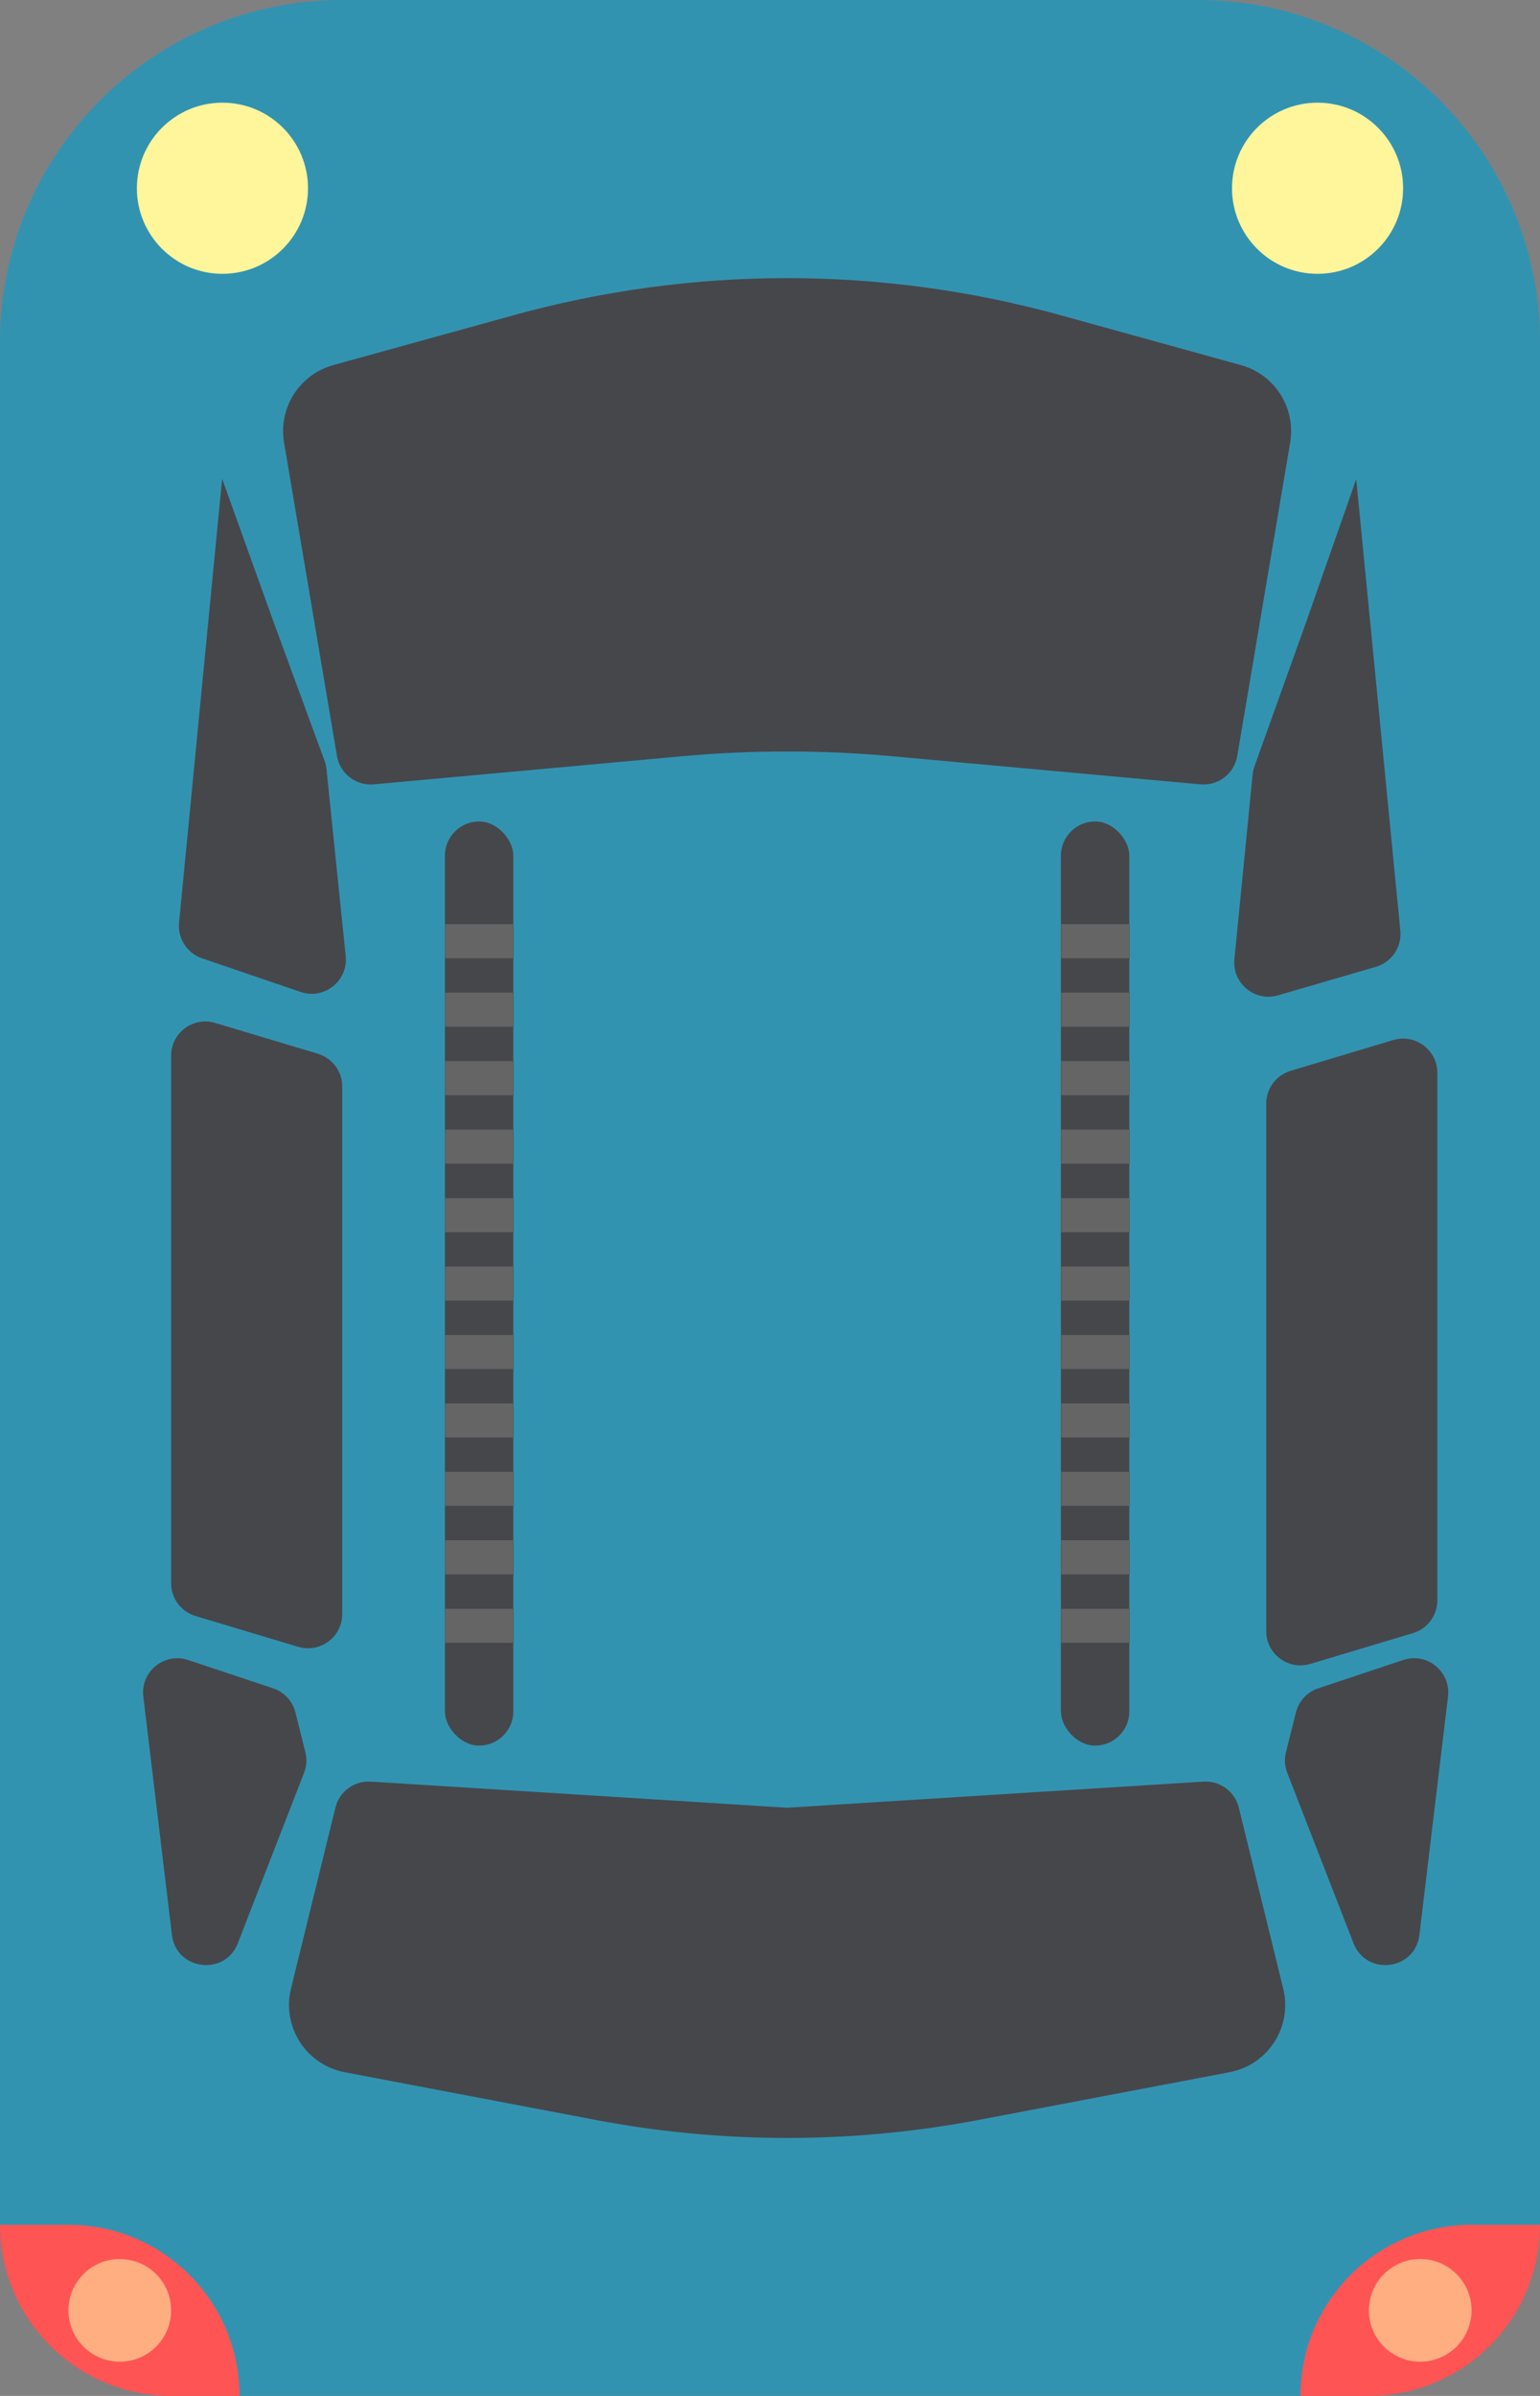 <svg width="45" height="70" viewBox="0 0 45 70" fill="none" xmlns="http://www.w3.org/2000/svg">
<rect x="0" y="0" width="45" height="70" fill="#808080" stroke="none"/>
<g id="Group 26">
<path id="Rectangle 1" d="M0 10C0 4.477 4.477 3.05176e-05 10 3.05176e-05H35C40.523 3.05176e-05 45 4.477 45 10V65C45 67.761 42.761 70 40 70H5C2.239 70 0 67.761 0 65V10Z" fill="#3293B1"/>
<path id="Rectangle 14" d="M8.3 12.928C8.13 11.917 8.751 10.94 9.739 10.667L15.004 9.211C20.236 7.764 25.764 7.764 30.996 9.211L36.261 10.667C37.249 10.94 37.87 11.917 37.7 12.928L36.154 22.086C36.067 22.602 35.598 22.963 35.077 22.916L26.087 22.096C24.033 21.909 21.967 21.909 19.913 22.096L10.923 22.916C10.402 22.963 9.933 22.602 9.846 22.086L8.3 12.928Z" fill="#46474B"/>
<path id="Rectangle 17" d="M37.497 58.1C37.771 59.213 37.054 60.328 35.929 60.542L28.603 61.935C24.901 62.639 21.099 62.639 17.397 61.935L10.071 60.542C8.946 60.328 8.229 59.213 8.503 58.1L9.801 52.812C9.916 52.342 10.351 52.022 10.834 52.052L23 52.815L35.166 52.052C35.649 52.022 36.084 52.342 36.199 52.812L37.497 58.1Z" fill="#46474B"/>
<path id="Rectangle 15" d="M36.07 28.022L36.602 22.63C36.61 22.548 36.628 22.468 36.656 22.391L38.16 18.193L39.63 14L40.919 27.19C40.966 27.669 40.665 28.113 40.203 28.248L37.344 29.08C36.665 29.278 36 28.726 36.07 28.022Z" fill="#46474B"/>
<path id="Rectangle 16" d="M10.102 27.932L9.54 22.47C9.531 22.388 9.512 22.306 9.484 22.228L7.971 18.107L6.491 13.988L5.232 26.956C5.188 27.417 5.466 27.849 5.905 27.999L8.784 28.981C9.474 29.216 10.176 28.658 10.102 27.932Z" fill="#46474B"/>
<g id="Group 23">
<path id="Rectangle 18" d="M0 65H2C4.761 65 7 67.239 7 70H5C2.239 70 0 67.761 0 65Z" fill="#FF5454"/>
<path id="Rectangle 19" d="M45 65H43C40.239 65 38 67.239 38 70H40C42.761 70 45 67.761 45 65Z" fill="#FF5454"/>
<circle id="Ellipse 3" cx="3.5" cy="67.5" r="1.5" fill="#FFAE81"/>
<path id="Ellipse 5" d="M43 67.5C43 68.328 42.328 69 41.5 69C40.672 69 40 68.328 40 67.5C40 66.672 40.672 66 41.5 66C42.328 66 43 66.672 43 67.5Z" fill="#FFAE81"/>
</g>
<path id="Vector 2" d="M37.577 51.191L37.867 50.033C37.95 49.701 38.196 49.434 38.521 49.326L41.003 48.499C41.699 48.267 42.399 48.839 42.312 49.567L41.476 56.532C41.352 57.565 39.929 57.745 39.551 56.775L37.615 51.796C37.54 51.604 37.527 51.392 37.577 51.191Z" fill="#46474B"/>
<path id="Vector 3" d="M8.923 51.191L8.633 50.033C8.55 49.701 8.304 49.434 7.979 49.326L5.497 48.499C4.801 48.267 4.101 48.839 4.188 49.567L5.024 56.532C5.148 57.565 6.571 57.745 6.949 56.775L8.885 51.796C8.96 51.604 8.973 51.392 8.923 51.191Z" fill="#46474B"/>
<path id="Rectangle 20" d="M5 30.844C5 30.174 5.646 29.694 6.287 29.886L9.287 30.786C9.71 30.913 10 31.302 10 31.744V47.156C10 47.826 9.354 48.306 8.713 48.114L5.713 47.214C5.29 47.087 5 46.698 5 46.256V30.844Z" fill="#46474B"/>
<path id="Rectangle 21" d="M42 31.344C42 30.674 41.354 30.194 40.713 30.386L37.713 31.286C37.29 31.413 37 31.802 37 32.244V47.656C37 48.326 37.646 48.806 38.287 48.614L41.287 47.714C41.71 47.587 42 47.198 42 46.756V31.344Z" fill="#46474B"/>
<rect id="Rectangle 23" x="13" y="24" width="2" height="27" rx="1" fill="#46474B"/>
<rect id="Rectangle 26" x="31" y="24" width="2" height="27" rx="1" fill="#46474B"/>
<g id="Group 24">
<g id="Rectangle 27">
<rect x="13" y="27" width="2" height="1" fill="#2D2D2F"/>
<rect x="13" y="27" width="2" height="1" fill="#656566"/>
</g>
<g id="Rectangle 28">
<rect x="13" y="29" width="2" height="1" fill="#2D2D2F"/>
<rect x="13" y="29" width="2" height="1" fill="#656566"/>
</g>
<g id="Rectangle 29">
<rect x="13" y="31" width="2" height="1" fill="#2D2D2F"/>
<rect x="13" y="31" width="2" height="1" fill="#656566"/>
</g>
<g id="Rectangle 30">
<rect x="13" y="33" width="2" height="1" fill="#2D2D2F"/>
<rect x="13" y="33" width="2" height="1" fill="#656566"/>
</g>
<g id="Rectangle 31">
<rect x="13" y="35" width="2" height="1" fill="#2D2D2F"/>
<rect x="13" y="35" width="2" height="1" fill="#656566"/>
</g>
<g id="Rectangle 32">
<rect x="13" y="37" width="2" height="1" fill="#2D2D2F"/>
<rect x="13" y="37" width="2" height="1" fill="#656566"/>
</g>
<g id="Rectangle 33">
<rect x="13" y="39" width="2" height="1" fill="#2D2D2F"/>
<rect x="13" y="39" width="2" height="1" fill="#656566"/>
</g>
<g id="Rectangle 34">
<rect x="13" y="41" width="2" height="1" fill="#2D2D2F"/>
<rect x="13" y="41" width="2" height="1" fill="#656566"/>
</g>
<g id="Rectangle 35">
<rect x="13" y="43" width="2" height="1" fill="#2D2D2F"/>
<rect x="13" y="43" width="2" height="1" fill="#656566"/>
</g>
<g id="Rectangle 36">
<rect x="13" y="45" width="2" height="1" fill="#2D2D2F"/>
<rect x="13" y="45" width="2" height="1" fill="#656566"/>
</g>
<g id="Rectangle 37">
<rect x="13" y="47" width="2" height="1" fill="#2D2D2F"/>
<rect x="13" y="47" width="2" height="1" fill="#656566"/>
</g>
</g>
<g id="Group 25">
<g id="Rectangle 27_2">
<rect x="31" y="27" width="2" height="1" fill="#2D2D2F"/>
<rect x="31" y="27" width="2" height="1" fill="#656566"/>
</g>
<g id="Rectangle 28_2">
<rect x="31" y="29" width="2" height="1" fill="#2D2D2F"/>
<rect x="31" y="29" width="2" height="1" fill="#656566"/>
</g>
<g id="Rectangle 29_2">
<rect x="31" y="31" width="2" height="1" fill="#2D2D2F"/>
<rect x="31" y="31" width="2" height="1" fill="#656566"/>
</g>
<g id="Rectangle 30_2">
<rect x="31" y="33" width="2" height="1" fill="#2D2D2F"/>
<rect x="31" y="33" width="2" height="1" fill="#656566"/>
</g>
<g id="Rectangle 31_2">
<rect x="31" y="35" width="2" height="1" fill="#2D2D2F"/>
<rect x="31" y="35" width="2" height="1" fill="#656566"/>
</g>
<g id="Rectangle 32_2">
<rect x="31" y="37" width="2" height="1" fill="#2D2D2F"/>
<rect x="31" y="37" width="2" height="1" fill="#656566"/>
</g>
<g id="Rectangle 33_2">
<rect x="31" y="39" width="2" height="1" fill="#2D2D2F"/>
<rect x="31" y="39" width="2" height="1" fill="#656566"/>
</g>
<g id="Rectangle 34_2">
<rect x="31" y="41" width="2" height="1" fill="#2D2D2F"/>
<rect x="31" y="41" width="2" height="1" fill="#656566"/>
</g>
<g id="Rectangle 35_2">
<rect x="31" y="43" width="2" height="1" fill="#2D2D2F"/>
<rect x="31" y="43" width="2" height="1" fill="#656566"/>
</g>
<g id="Rectangle 36_2">
<rect x="31" y="45" width="2" height="1" fill="#2D2D2F"/>
<rect x="31" y="45" width="2" height="1" fill="#656566"/>
</g>
<g id="Rectangle 37_2">
<rect x="31" y="47" width="2" height="1" fill="#2D2D2F"/>
<rect x="31" y="47" width="2" height="1" fill="#656566"/>
</g>
</g>
<path id="Ellipse 7" d="M9 5.5C9 6.881 7.881 8 6.5 8C5.119 8 4 6.881 4 5.5C4 4.119 5.119 3 6.5 3C7.881 3 9 4.119 9 5.5Z" fill="#FFF59B"/>
<path id="Ellipse 8" d="M41 5.5C41 6.881 39.881 8 38.5 8C37.119 8 36 6.881 36 5.5C36 4.119 37.119 3 38.5 3C39.881 3 41 4.119 41 5.5Z" fill="#FFF59B"/>
</g>
</svg>
